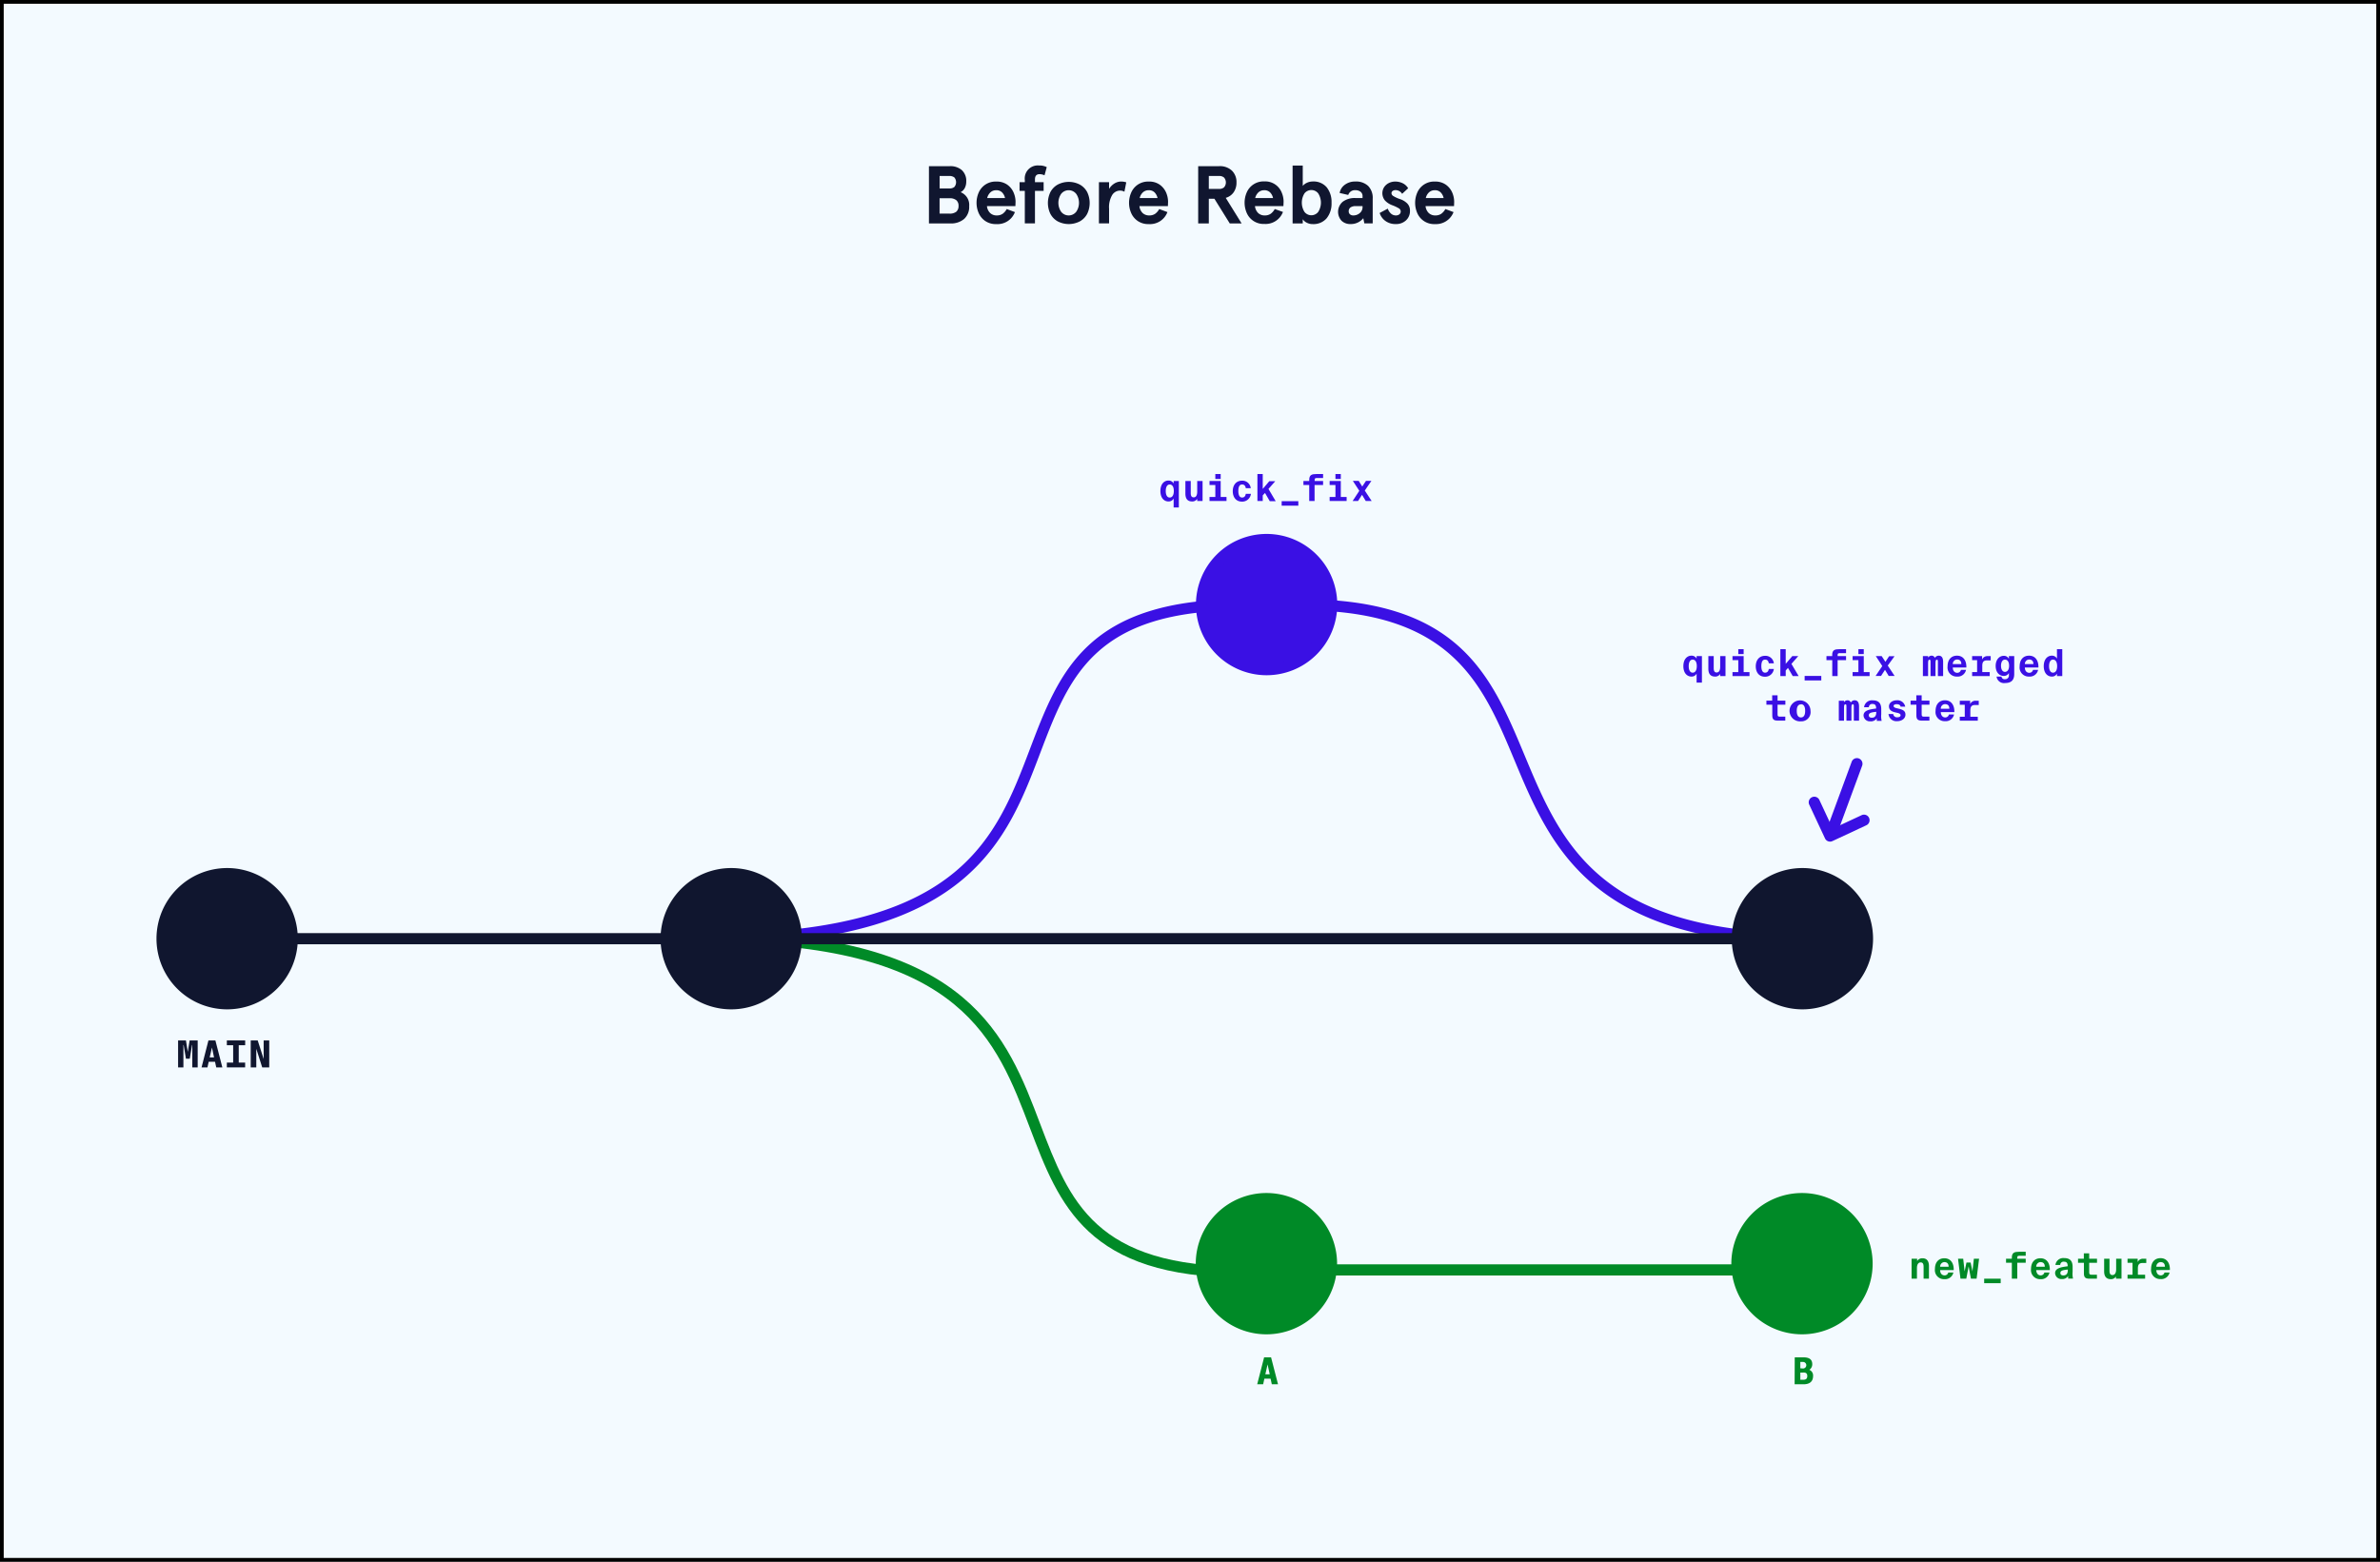 <svg xmlns="http://www.w3.org/2000/svg" viewBox="0 0 640 420">
  <rect x="0" y="0" width="640" height="420" fill="#333333" stroke="none"/>
  <defs>
    <style>
      .cls-1 {
        fill: #f3faff;
      }

      .cls-2 {
        fill: #3a10e4;
      }

      .cls-3 {
        fill: #008a27;
      }

      .cls-4 {
        fill: #10162f;
      }
    </style>
  </defs>
  <g id="Layer_1" data-name="Layer 1">
    <g>
      <rect class="cls-1" x="0.5" y="0.5" width="639" height="419"/>
      <path d="M639,1V419H1V1H639m1-1H0V420H640V0Z"/>
    </g>
  </g>
  <g id="Layer_2" data-name="Layer 2">
    <path class="cls-2" d="M196.68,254a1.5,1.5,0,0,1,0-3c62-1.37,71.28-25.9,80.3-49.62,7.92-20.83,15.37-40.49,58-40.24a1.5,1.5,0,0,1,0,3h-.86c-39.8,0-46.55,17.76-54.37,38.31-8.93,23.5-19.06,50.13-83,51.55Z"/>
    <path class="cls-3" d="M334.14,343.6c-41.89,0-49.32-19.55-57.19-40.24-9-23.72-18.34-48.24-80.3-49.62l.07-3c64,1.42,74.1,28.05,83,51.55,7.87,20.7,14.66,38.59,55.22,38.31l0,3Z"/>
    <path class="cls-2" d="M486.55,254c-58.63,0-69.6-26.31-79.29-49.52-8.76-21-17.07-40.86-59-40.34h0a1.5,1.5,0,0,1,0-3c44-.54,52.63,20.21,61.79,42.18,9.78,23.44,19.89,47.68,76.52,47.68a1.5,1.5,0,0,1,0,3Z"/>
    <rect class="cls-4" x="61.24" y="250.96" width="431.98" height="3"/>
    <rect class="cls-3" x="338.62" y="340.04" width="146.13" height="3"/>
    <g>
      <circle class="cls-4" cx="61.08" cy="252.46" r="18.5"/>
      <path class="cls-4" d="M61.08,234.46a18,18,0,1,1-18,18,18,18,0,0,1,18-18m0-1a19,19,0,1,0,19,19,19,19,0,0,0-19-19Z"/>
    </g>
    <g>
      <circle class="cls-4" cx="484.68" cy="252.46" r="18.5"/>
      <path class="cls-4" d="M484.68,234.46a18,18,0,1,1-18,18,18,18,0,0,1,18-18m0-1a19,19,0,1,0,19,19,19,19,0,0,0-19-19Z"/>
    </g>
    <g>
      <circle class="cls-3" cx="340.55" cy="339.86" r="18.5"/>
      <path class="cls-3" d="M340.55,321.86a18,18,0,1,1-18,18,18,18,0,0,1,18-18m0-1a19,19,0,1,0,19,19,19,19,0,0,0-19-19Z"/>
    </g>
    <g>
      <circle class="cls-3" cx="484.57" cy="339.86" r="18.5"/>
      <path class="cls-3" d="M484.57,321.86a18,18,0,1,1-18,18,18,18,0,0,1,18-18m0-1a19,19,0,1,0,19,19,19,19,0,0,0-19-19Z"/>
    </g>
    <g>
      <circle class="cls-4" cx="196.63" cy="252.46" r="18.5"/>
      <path class="cls-4" d="M196.63,234.46a18,18,0,1,1-18,18,18,18,0,0,1,18-18m0-1a19,19,0,1,0,19,19,19,19,0,0,0-19-19Z"/>
    </g>
    <g>
      <circle class="cls-2" cx="340.6" cy="162.6" r="17.5"/>
      <path class="cls-2" d="M340.6,146.6a16,16,0,1,1-16,16,16,16,0,0,1,16-16m0-3a19,19,0,1,0,19,19,19,19,0,0,0-19-19Z"/>
    </g>
    <g>
      <path class="cls-4" d="M51,279.82h2.16v7.25H51.71v-3.3l0-2.72h-.06l-.62,3.69H50l-.61-3.69h-.07l0,2.72v3.3H47.89v-7.25H50l.49,3.07Z"/>
      <path class="cls-4" d="M56.05,279.82h1.87l1.87,7.25H58.15l-.33-1.51h-1.7l-.33,1.51H54.2Zm.33,4.57h1.18L57,281.73Z"/>
      <path class="cls-4" d="M61,279.82h4.93v1.29H64.2v4.67h1.72v1.29H61v-1.29H62.7v-4.67H61Z"/>
      <path class="cls-4" d="M70.51,287.07l-1.59-5v5h-1.5v-7.25H69.3l1.6,5v-5h1.5v7.25Z"/>
    </g>
    <path class="cls-3" d="M339.93,365.05h1.87l1.87,7.25H342l-.33-1.51H340l-.33,1.51h-1.6Zm.33,4.57h1.18l-.58-2.66Z"/>
    <path class="cls-3" d="M482.62,365.05h2.25c1.4,0,2.46.37,2.46,1.87a1.79,1.79,0,0,1-.78,1.49,1.65,1.65,0,0,1,1,1.64c0,1.62-1.05,2.25-2.59,2.25h-2.37Zm2.23,3a.88.88,0,1,0,0-1.76h-.73V368Zm.08,1.1h-.81v1.93h.81c.74,0,1.06-.32,1.06-1S485.67,369.13,484.93,369.13Z"/>
    <g>
      <path class="cls-2" d="M315.6,129.36H317v7.13H315.6v-2.42a1.5,1.5,0,0,1-1.38.8c-1.23,0-2.18-1-2.18-2.81s.95-2.82,2.18-2.82a1.5,1.5,0,0,1,1.38.8Zm-1.06.94c-.68,0-1.06.68-1.06,1.76s.38,1.75,1.06,1.75,1.11-.62,1.11-1.75S315.23,130.3,314.54,130.3Z"/>
      <path class="cls-2" d="M321.94,134.15a1.54,1.54,0,0,1-1.37.72c-1.3,0-1.81-.83-1.81-2.12v-3.39h1.44v3.15c0,.57.06,1.25.79,1.25s.95-.72.95-1.54v-2.86h1.44v5.38h-1.44Z"/>
      <path class="cls-2" d="M325.25,134.74v-1.08h1.56v-3.22h-1.56v-1.08h3v4.3h1.57v1.08Zm3-7.25v1.33h-1.44v-1.33Z"/>
      <path class="cls-2" d="M336.34,131.3H335c-.08-.57-.35-1-1-1s-1,.55-1,1.76.4,1.75,1,1.75c.44,0,.89-.22,1-1h1.38a2.34,2.34,0,0,1-2.42,2.1c-1.57,0-2.46-1.18-2.46-2.81s.91-2.82,2.49-2.82A2.26,2.26,0,0,1,336.34,131.3Z"/>
      <path class="cls-2" d="M339.56,133.23v1.51h-1.43v-7.25h1.43v4l1.77-2.08h1.6l-1.83,2.09,1.94,3.29h-1.59l-1.28-2.21Z"/>
      <path class="cls-2" d="M344.65,136v-1.21h4.48V136Z"/>
      <path class="cls-2" d="M352.06,129.07c0-1.37.7-1.58,2-1.58h1.73v1.07h-1.55c-.6,0-.72.08-.72.5v.3h2.27v1.08H353.5v4.3h-1.44v-4.3H350.5v-1.08h1.56Z"/>
      <path class="cls-2" d="M357.55,134.74v-1.08h1.56v-3.22h-1.56v-1.08h3v4.3h1.57v1.08Zm3-7.25v1.33h-1.44v-1.33Z"/>
      <path class="cls-2" d="M365.53,132l-1.74-2.67h1.58l.95,1.52,1-1.52h1.46L367,131.93l1.85,2.81h-1.59l-1-1.66-1.07,1.66h-1.46Z"/>
    </g>
    <g>
      <path class="cls-4" d="M255.43,44.69a4.67,4.67,0,0,1,3.21,1.06,3.9,3.9,0,0,1,1.19,3.1,3.71,3.71,0,0,1-.39,1.71,2.62,2.62,0,0,1-1.13,1.13,3.66,3.66,0,0,1,2.31,3.76,4.36,4.36,0,0,1-1.35,3.43,5.37,5.37,0,0,1-3.73,1.21H249.8V44.69Zm1.2,5.6a2,2,0,0,0,0-2.57,2.16,2.16,0,0,0-1.41-.39h-2.55v3.35h2.62A2,2,0,0,0,256.63,50.29Zm.54,6.64a2,2,0,0,0,.59-1.54,1.93,1.93,0,0,0-.59-1.54,2.77,2.77,0,0,0-1.89-.53h-2.62v4.13h2.62A2.83,2.83,0,0,0,257.17,56.93Z"/>
      <path class="cls-4" d="M273.05,55.43H265.4a2.94,2.94,0,0,0,.87,1.87,2.49,2.49,0,0,0,1.77.64,2.74,2.74,0,0,0,1.55-.42,3.78,3.78,0,0,0,1.13-1.3l2.2.82a5,5,0,0,1-5,3.23,5,5,0,0,1-3-.85,5,5,0,0,1-1.76-2.15,6.89,6.89,0,0,1,0-5.44,5,5,0,0,1,1.76-2.15,5,5,0,0,1,3-.85,4.92,4.92,0,0,1,2.91.82,5,5,0,0,1,1.71,2.08,6.33,6.33,0,0,1,.55,2.58Zm-2.79-2.16a3,3,0,0,0-.78-1.51,2.13,2.13,0,0,0-1.6-.6,2.26,2.26,0,0,0-1.51.54,3,3,0,0,0-.91,1.57Z"/>
      <path class="cls-4" d="M274.17,51.34V49h1.41v-.58a3.5,3.5,0,0,1,3.83-3.91,4.23,4.23,0,0,1,2.07.44l-.6,2.2a3.31,3.31,0,0,0-1.32-.31c-.83,0-1.25.46-1.25,1.39V49h2.33v2.33h-2.33v8.75h-2.73V51.34Z"/>
      <path class="cls-4" d="M284.4,59.52a5,5,0,0,1-1.94-2,6.74,6.74,0,0,1,0-5.86,5,5,0,0,1,1.94-2,6.44,6.44,0,0,1,6,0,5,5,0,0,1,1.95,2,6.74,6.74,0,0,1,0,5.86,5,5,0,0,1-1.95,2,6.44,6.44,0,0,1-6,0Zm5-2.56a4.25,4.25,0,0,0,0-4.82,2.58,2.58,0,0,0-4.05,0,4.29,4.29,0,0,0,0,4.82,2.58,2.58,0,0,0,4.05,0Z"/>
      <path class="cls-4" d="M298.24,49v1.8a4.4,4.4,0,0,1,1.45-1.46,3.48,3.48,0,0,1,1.83-.52,4.51,4.51,0,0,1,1.34.22l-.5,2.53a2.22,2.22,0,0,0-1.15-.31,2.52,2.52,0,0,0-2.13,1.18,6.46,6.46,0,0,0-.84,3.71v3.93h-2.73V49Z"/>
      <path class="cls-4" d="M314.06,55.43H306.4a3,3,0,0,0,.87,1.87,2.52,2.52,0,0,0,1.77.64,2.75,2.75,0,0,0,1.56-.42,3.88,3.88,0,0,0,1.13-1.3l2.2.82a5,5,0,0,1-5,3.23,5,5,0,0,1-3-.85,5,5,0,0,1-1.76-2.15,6.89,6.89,0,0,1,0-5.44,5,5,0,0,1,1.76-2.15,5,5,0,0,1,3-.85,4.87,4.87,0,0,1,2.9.82,5.07,5.07,0,0,1,1.72,2.08,6.33,6.33,0,0,1,.55,2.58Zm-2.79-2.16a3.12,3.12,0,0,0-.78-1.51,2.13,2.13,0,0,0-1.6-.6,2.28,2.28,0,0,0-1.52.54,3,3,0,0,0-.9,1.57Z"/>
      <path class="cls-4" d="M327.81,44.69a4.71,4.71,0,0,1,3.46,1.2,4.24,4.24,0,0,1,1.23,3.18,4.5,4.5,0,0,1-.75,2.63,3.83,3.83,0,0,1-2.14,1.51l4.27,6.88h-3.19l-4.13-6.64h-1.5v6.64H322.2V44.69Zm1.34,5.7a2,2,0,0,0,0-2.64,1.94,1.94,0,0,0-1.32-.42h-2.77v3.48h2.77A1.94,1.94,0,0,0,329.15,50.39Z"/>
      <path class="cls-4" d="M345.12,55.43h-7.65a3,3,0,0,0,.87,1.87,2.49,2.49,0,0,0,1.77.64,2.74,2.74,0,0,0,1.55-.42,3.78,3.78,0,0,0,1.13-1.3L345,57a5,5,0,0,1-5,3.23,4.92,4.92,0,0,1-4.76-3,6.89,6.89,0,0,1,0-5.44,4.92,4.92,0,0,1,4.76-3,4.77,4.77,0,0,1,4.62,2.9,6.33,6.33,0,0,1,.55,2.58Zm-2.79-2.16a3,3,0,0,0-.78-1.51,2.13,2.13,0,0,0-1.6-.6,2.26,2.26,0,0,0-1.51.54,3,3,0,0,0-.91,1.57Z"/>
      <path class="cls-4" d="M351.32,59.85a2.49,2.49,0,0,1-1-.9v1.14h-2.73V44.52h2.73V50a3.07,3.07,0,0,1,1.12-.84,3.7,3.7,0,0,1,1.56-.35,4.64,4.64,0,0,1,3.75,1.55,6.29,6.29,0,0,1,1.31,4.17,6.26,6.26,0,0,1-1.31,4.17A4.64,4.64,0,0,1,353,60.27,3.33,3.33,0,0,1,351.32,59.85ZM354.47,57a4.63,4.63,0,0,0,0-5,2.35,2.35,0,0,0-3.68,0,4.7,4.7,0,0,0,0,5,2.34,2.34,0,0,0,3.68,0Z"/>
      <path class="cls-4" d="M360.77,59.39a3.56,3.56,0,0,1,.3-5.13,5.34,5.34,0,0,1,3.39-1h1.94v-.48a1.44,1.44,0,0,0-.55-1.22,2.29,2.29,0,0,0-1.39-.41,1.87,1.87,0,0,0-1.91,1.28l-2.31-.53a3.46,3.46,0,0,1,1.42-2.23,4.56,4.56,0,0,1,2.8-.85A4.73,4.73,0,0,1,367.9,50a4.57,4.57,0,0,1,1.23,3.46v6.62h-2.25l-.28-1.4a4.23,4.23,0,0,1-3.41,1.58A3.38,3.38,0,0,1,360.77,59.39Zm4.88-2.08a2.06,2.06,0,0,0,.75-1.66v-.22h-1.83a2.43,2.43,0,0,0-1.4.35,1.25,1.25,0,0,0-.49,1.08,1,1,0,0,0,.34.78,1.3,1.3,0,0,0,.89.3A2.62,2.62,0,0,0,365.65,57.31Z"/>
      <path class="cls-4" d="M372.5,59.39A4.17,4.17,0,0,1,371,57.28l2.18-1.17a3.19,3.19,0,0,0,.87,1.34,1.94,1.94,0,0,0,1.33.49,1.44,1.44,0,0,0,.9-.28.93.93,0,0,0,.38-.8,1,1,0,0,0-.57-.87,10.64,10.64,0,0,0-1.72-.8,5.09,5.09,0,0,1-1.95-1.28,3.07,3.07,0,0,1-.24-3.54,3.28,3.28,0,0,1,1.24-1.12,3.81,3.81,0,0,1,1.81-.42,4.44,4.44,0,0,1,2,.47,3.41,3.41,0,0,1,1.43,1.33l-1.62,1.5a2.06,2.06,0,0,0-1.79-1,1.31,1.31,0,0,0-.76.23.73.73,0,0,0-.31.61.92.92,0,0,0,.46.73,7.79,7.79,0,0,0,1.8.83,5,5,0,0,1,2,1.21,2.69,2.69,0,0,1,.71,1.91,3.36,3.36,0,0,1-1.06,2.61,3.86,3.86,0,0,1-2.73,1A4.58,4.58,0,0,1,372.5,59.39Z"/>
      <path class="cls-4" d="M391,55.43h-7.66a3,3,0,0,0,.87,1.87,2.49,2.49,0,0,0,1.77.64,2.72,2.72,0,0,0,1.55-.42,3.79,3.79,0,0,0,1.14-1.3l2.2.82a5.05,5.05,0,0,1-5,3.23,4.92,4.92,0,0,1-4.77-3,6.89,6.89,0,0,1,0-5.44,4.92,4.92,0,0,1,4.77-3,4.89,4.89,0,0,1,2.9.82,5.07,5.07,0,0,1,1.72,2.08,6.5,6.5,0,0,1,.55,2.58Zm-2.8-2.16a3,3,0,0,0-.78-1.51,2.12,2.12,0,0,0-1.59-.6,2.26,2.26,0,0,0-1.52.54,2.9,2.9,0,0,0-.9,1.57Z"/>
    </g>
    <g>
      <path class="cls-3" d="M515.53,338.53v.63a1.62,1.62,0,0,1,1.43-.75c1.24,0,1.75.83,1.75,2.12v3.37h-1.44v-3.13c0-.57-.06-1.25-.79-1.25s-1,.72-1,1.54v2.84h-1.44v-5.37Z"/>
      <path class="cls-3" d="M521.72,341.59c0,1,.59,1.42,1.19,1.42a1,1,0,0,0,1-.78h1.37a2.27,2.27,0,0,1-2.41,1.8,2.44,2.44,0,0,1-2.55-2.76c0-1.72.93-2.86,2.53-2.86s2.57,1.2,2.52,3.18Zm0-.91H524c0-1-.6-1.24-1.17-1.24A1.19,1.19,0,0,0,521.72,340.68Z"/>
      <path class="cls-3" d="M529.92,339.56l.49,2.37.38-3.4h1.4l-.67,5.37H530l-.62-3.3-.63,3.3h-1.56l-.66-5.37h1.39l.38,3.4.5-2.37Z"/>
      <path class="cls-3" d="M533.56,345.11V343.9H538v1.21Z"/>
      <path class="cls-3" d="M541,338.24c0-1.37.7-1.58,2-1.58h1.73v1.07h-1.55c-.6,0-.72.08-.72.5v.3h2.27v1.08h-2.27v4.29H541v-4.29h-1.56v-1.08H541Z"/>
      <path class="cls-3" d="M547.56,341.59c.05,1,.59,1.42,1.19,1.42a1,1,0,0,0,1-.78h1.37a2.27,2.27,0,0,1-2.41,1.8,2.44,2.44,0,0,1-2.55-2.76c0-1.72.93-2.86,2.53-2.86s2.57,1.2,2.52,3.18Zm0-.91h2.3c0-1-.6-1.24-1.17-1.24A1.19,1.19,0,0,0,547.56,340.68Z"/>
      <path class="cls-3" d="M554.45,344a1.69,1.69,0,0,1-1.82-1.57c0-1.36,1.57-1.64,3.38-1.87v-.12c0-.83-.36-1.11-1-1.11a.88.88,0,0,0-1,.87h-1.29a2.12,2.12,0,0,1,2.34-1.84c1.33,0,2.28.54,2.28,2.36,0,.17,0,.89,0,1.37a5.65,5.65,0,0,0,.11,1.78h-1.31v-.69A1.87,1.87,0,0,1,554.45,344Zm1.6-2.56c-1.39.14-2,.3-2,.94,0,.39.27.64.79.64.9,0,1.21-.58,1.21-1.44Z"/>
      <path class="cls-3" d="M560.36,337.09h1.44v1.44h2.1v1.09h-2.1v2.59c0,.51.17.62.59.62h1.49v1.07h-2c-1.17,0-1.5-.39-1.5-1.45v-2.83H558.8v-1.09h1.56Z"/>
      <path class="cls-3" d="M569,343.31a1.54,1.54,0,0,1-1.37.72c-1.3,0-1.81-.82-1.81-2.11v-3.39h1.44v3.15c0,.57.06,1.24.79,1.24s1-.71,1-1.53v-2.86h1.44v5.37H569Z"/>
      <path class="cls-3" d="M574.84,338.53v.91a1.53,1.53,0,0,1,1.49-.91h.82v1.15h-1c-.91,0-1.26.43-1.26,1.48v1.67h1.95v1.07h-4.73v-1.07h1.34v-3.21h-1.34v-1.09Z"/>
      <path class="cls-3" d="M579.86,341.59c0,1,.59,1.42,1.19,1.42a1,1,0,0,0,1-.78h1.37A2.27,2.27,0,0,1,581,344a2.44,2.44,0,0,1-2.55-2.76c0-1.72.93-2.86,2.53-2.86s2.57,1.2,2.52,3.18Zm0-.91h2.3c0-1-.6-1.24-1.17-1.24A1.19,1.19,0,0,0,579.86,340.68Z"/>
    </g>
    <g>
      <path class="cls-2" d="M456.23,176.46h1.43v7.12h-1.43v-2.41a1.49,1.49,0,0,1-1.38.79c-1.23,0-2.18-1-2.18-2.8s.95-2.82,2.18-2.82a1.5,1.5,0,0,1,1.38.8Zm-1.06.94c-.68,0-1.06.68-1.06,1.76s.38,1.75,1.06,1.75,1.11-.62,1.11-1.75S455.86,177.4,455.17,177.4Z"/>
      <path class="cls-2" d="M462.57,181.25a1.53,1.53,0,0,1-1.37.71c-1.3,0-1.81-.82-1.81-2.11v-3.39h1.44v3.15c0,.57.06,1.25.79,1.25s.95-.72.95-1.54v-2.86H464v5.37h-1.44Z"/>
      <path class="cls-2" d="M465.88,181.83v-1.07h1.56v-3.22h-1.56v-1.08h3v4.3h1.57v1.07Zm3-7.24v1.33h-1.44v-1.33Z"/>
      <path class="cls-2" d="M477,178.4h-1.36c-.08-.57-.35-1-1-1s-1,.55-1,1.76.4,1.75,1,1.75c.44,0,.89-.22,1-1H477A2.33,2.33,0,0,1,474.6,182c-1.57,0-2.46-1.17-2.46-2.8s.91-2.82,2.49-2.82A2.26,2.26,0,0,1,477,178.4Z"/>
      <path class="cls-2" d="M480.19,180.33v1.5h-1.44v-7.24h1.44v3.95l1.77-2.08h1.6l-1.83,2.09,1.94,3.28h-1.59l-1.28-2.2Z"/>
      <path class="cls-2" d="M485.28,183v-1.21h4.48V183Z"/>
      <path class="cls-2" d="M492.69,176.17c0-1.37.7-1.58,2-1.58h1.73v1.07h-1.55c-.6,0-.72.08-.72.5v.3h2.27v1.08h-2.27v4.29h-1.44v-4.29h-1.56v-1.08h1.56Z"/>
      <path class="cls-2" d="M498.18,181.83v-1.07h1.56v-3.22h-1.56v-1.08h3v4.3h1.57v1.07Zm3-7.24v1.33h-1.44v-1.33Z"/>
      <path class="cls-2" d="M506.16,179.13l-1.74-2.67H506L507,178l1-1.52h1.46L507.63,179l1.85,2.8h-1.59l-1-1.65-1.07,1.65h-1.46Z"/>
      <path class="cls-2" d="M519.13,181.83v-3.59c0-.63,0-.81-.29-.81s-.36.28-.36,1.13v3.27h-1.4v-5.37h1.4v.41a1.09,1.09,0,0,1,.93-.53.93.93,0,0,1,.9.6,1.17,1.17,0,0,1,1-.6c.71,0,1.21.4,1.21,1.69v3.8h-1.4v-3.59c0-.63,0-.81-.29-.81s-.36.28-.36,1.13v3.27Z"/>
      <path class="cls-2" d="M525.12,179.52c0,1,.59,1.43,1.19,1.43a1,1,0,0,0,1-.79h1.37a2.26,2.26,0,0,1-2.41,1.8,2.44,2.44,0,0,1-2.55-2.76c0-1.72.93-2.86,2.53-2.86s2.57,1.2,2.52,3.18Zm0-.91h2.3c0-1-.6-1.24-1.17-1.24A1.19,1.19,0,0,0,525.12,178.61Z"/>
      <path class="cls-2" d="M533,176.46v.91a1.53,1.53,0,0,1,1.49-.91h.82v1.15h-1c-.91,0-1.26.43-1.26,1.48v1.67h2v1.07h-4.73v-1.07h1.34v-3.21h-1.34v-1.09Z"/>
      <path class="cls-2" d="M540.21,176.46h1.43v4.83c0,1.76-.94,2.41-2.49,2.41a2,2,0,0,1-2.26-1.73h1.32a.83.83,0,0,0,.95.7,1,1,0,0,0,1.05-1.13V181a1.51,1.51,0,0,1-1.38.79c-1.23,0-2.18-1-2.18-2.7s1-2.71,2.18-2.71a1.5,1.5,0,0,1,1.38.8Zm-1.06.94c-.68,0-1.06.68-1.06,1.65s.38,1.65,1.06,1.65,1.11-.62,1.11-1.65S539.84,177.4,539.15,177.4Z"/>
      <path class="cls-2" d="M544.5,179.52c0,1,.59,1.43,1.19,1.43a1,1,0,0,0,1-.79h1.37a2.26,2.26,0,0,1-2.41,1.8,2.44,2.44,0,0,1-2.55-2.76c0-1.72.93-2.86,2.53-2.86s2.57,1.2,2.52,3.18Zm0-.91h2.3c0-1-.6-1.24-1.17-1.24A1.19,1.19,0,0,0,544.5,178.61Z"/>
      <path class="cls-2" d="M553.13,174.59h1.43v7.24h-1.42v-.66a1.49,1.49,0,0,1-1.38.79c-1.23,0-2.18-1-2.18-2.8s.95-2.82,2.18-2.82a1.5,1.5,0,0,1,1.38.8Zm-1.06,2.81c-.68,0-1.06.68-1.06,1.76s.38,1.75,1.06,1.75,1.11-.62,1.11-1.75S552.76,177.4,552.07,177.4Z"/>
      <path class="cls-2" d="M476.55,187H478v1.44h2.1v1.09H478v2.6c0,.51.17.61.59.61h1.49v1.07h-2c-1.17,0-1.5-.38-1.5-1.45v-2.83H475v-1.09h1.56Z"/>
      <path class="cls-2" d="M484.29,194a2.82,2.82,0,1,1,2.57-2.81A2.47,2.47,0,0,1,484.29,194Zm0-4.56c-.69,0-1.13.51-1.13,1.75s.44,1.76,1.13,1.76,1.13-.52,1.13-1.76S485,189.4,484.29,189.4Z"/>
      <path class="cls-2" d="M496.52,193.83v-3.59c0-.63,0-.81-.29-.81s-.36.28-.36,1.13v3.27h-1.4v-5.37h1.4v.41a1.09,1.09,0,0,1,.93-.53.93.93,0,0,1,.9.6,1.17,1.17,0,0,1,1-.6c.71,0,1.21.4,1.21,1.69v3.8h-1.4v-3.59c0-.63,0-.81-.29-.81s-.36.28-.36,1.13v3.27Z"/>
      <path class="cls-2" d="M502.94,194a1.68,1.68,0,0,1-1.82-1.56c0-1.37,1.57-1.65,3.38-1.88v-.12c0-.83-.36-1.11-.95-1.11a.88.88,0,0,0-1,.87h-1.29a2.12,2.12,0,0,1,2.34-1.84c1.33,0,2.28.54,2.28,2.36,0,.17,0,.89,0,1.38a5.54,5.54,0,0,0,.11,1.77h-1.31v-.68A1.89,1.89,0,0,1,502.94,194Zm1.6-2.56c-1.39.14-2,.3-2,.94,0,.4.27.65.79.65.9,0,1.21-.58,1.21-1.45Z"/>
      <path class="cls-2" d="M511.09,190.06c-.1-.47-.48-.67-1.1-.67-.44,0-.79.18-.79.47s.31.48.7.58l.59.14c1.06.25,1.9.54,1.9,1.61s-1,1.77-2.24,1.77a2.13,2.13,0,0,1-2.32-1.93h1.27a1,1,0,0,0,1.11.88c.54,0,.87-.19.87-.55s-.38-.52-.83-.63l-.64-.15c-1-.23-1.65-.67-1.65-1.62s.94-1.62,2.11-1.62a2.11,2.11,0,0,1,2.26,1.72Z"/>
      <path class="cls-2" d="M515.31,187h1.44v1.44h2.1v1.09h-2.1v2.6c0,.51.17.61.59.61h1.49v1.07h-2c-1.17,0-1.5-.38-1.5-1.45v-2.83h-1.56v-1.09h1.56Z"/>
      <path class="cls-2" d="M521.89,191.52c.05,1,.59,1.43,1.19,1.43a1,1,0,0,0,1-.79h1.37a2.26,2.26,0,0,1-2.41,1.8,2.44,2.44,0,0,1-2.55-2.76c0-1.72.93-2.86,2.53-2.86s2.57,1.2,2.52,3.18Zm0-.91h2.3c0-1-.6-1.24-1.17-1.24A1.19,1.19,0,0,0,521.89,190.61Z"/>
      <path class="cls-2" d="M529.79,188.46v.91a1.53,1.53,0,0,1,1.49-.91h.82v1.15h-1c-.91,0-1.26.43-1.26,1.48v1.67h2v1.07H527v-1.07h1.34v-3.21H527v-1.09Z"/>
    </g>
    <path class="cls-2" d="M492.34,225.9a1.37,1.37,0,0,1-.52-.1,1.49,1.49,0,0,1-.89-1.92l7-19a1.5,1.5,0,0,1,1.93-.89,1.52,1.52,0,0,1,.89,1.93l-7,19A1.52,1.52,0,0,1,492.34,225.9Z"/>
    <path class="cls-2" d="M492.12,226.35a1.49,1.49,0,0,1-1.36-.86l-4.24-9.08a1.5,1.5,0,0,1,2.72-1.27l3.6,7.72,7.72-3.6a1.5,1.5,0,1,1,1.26,2.72l-9.07,4.23A1.44,1.44,0,0,1,492.12,226.35Z"/>
  </g>
</svg>
